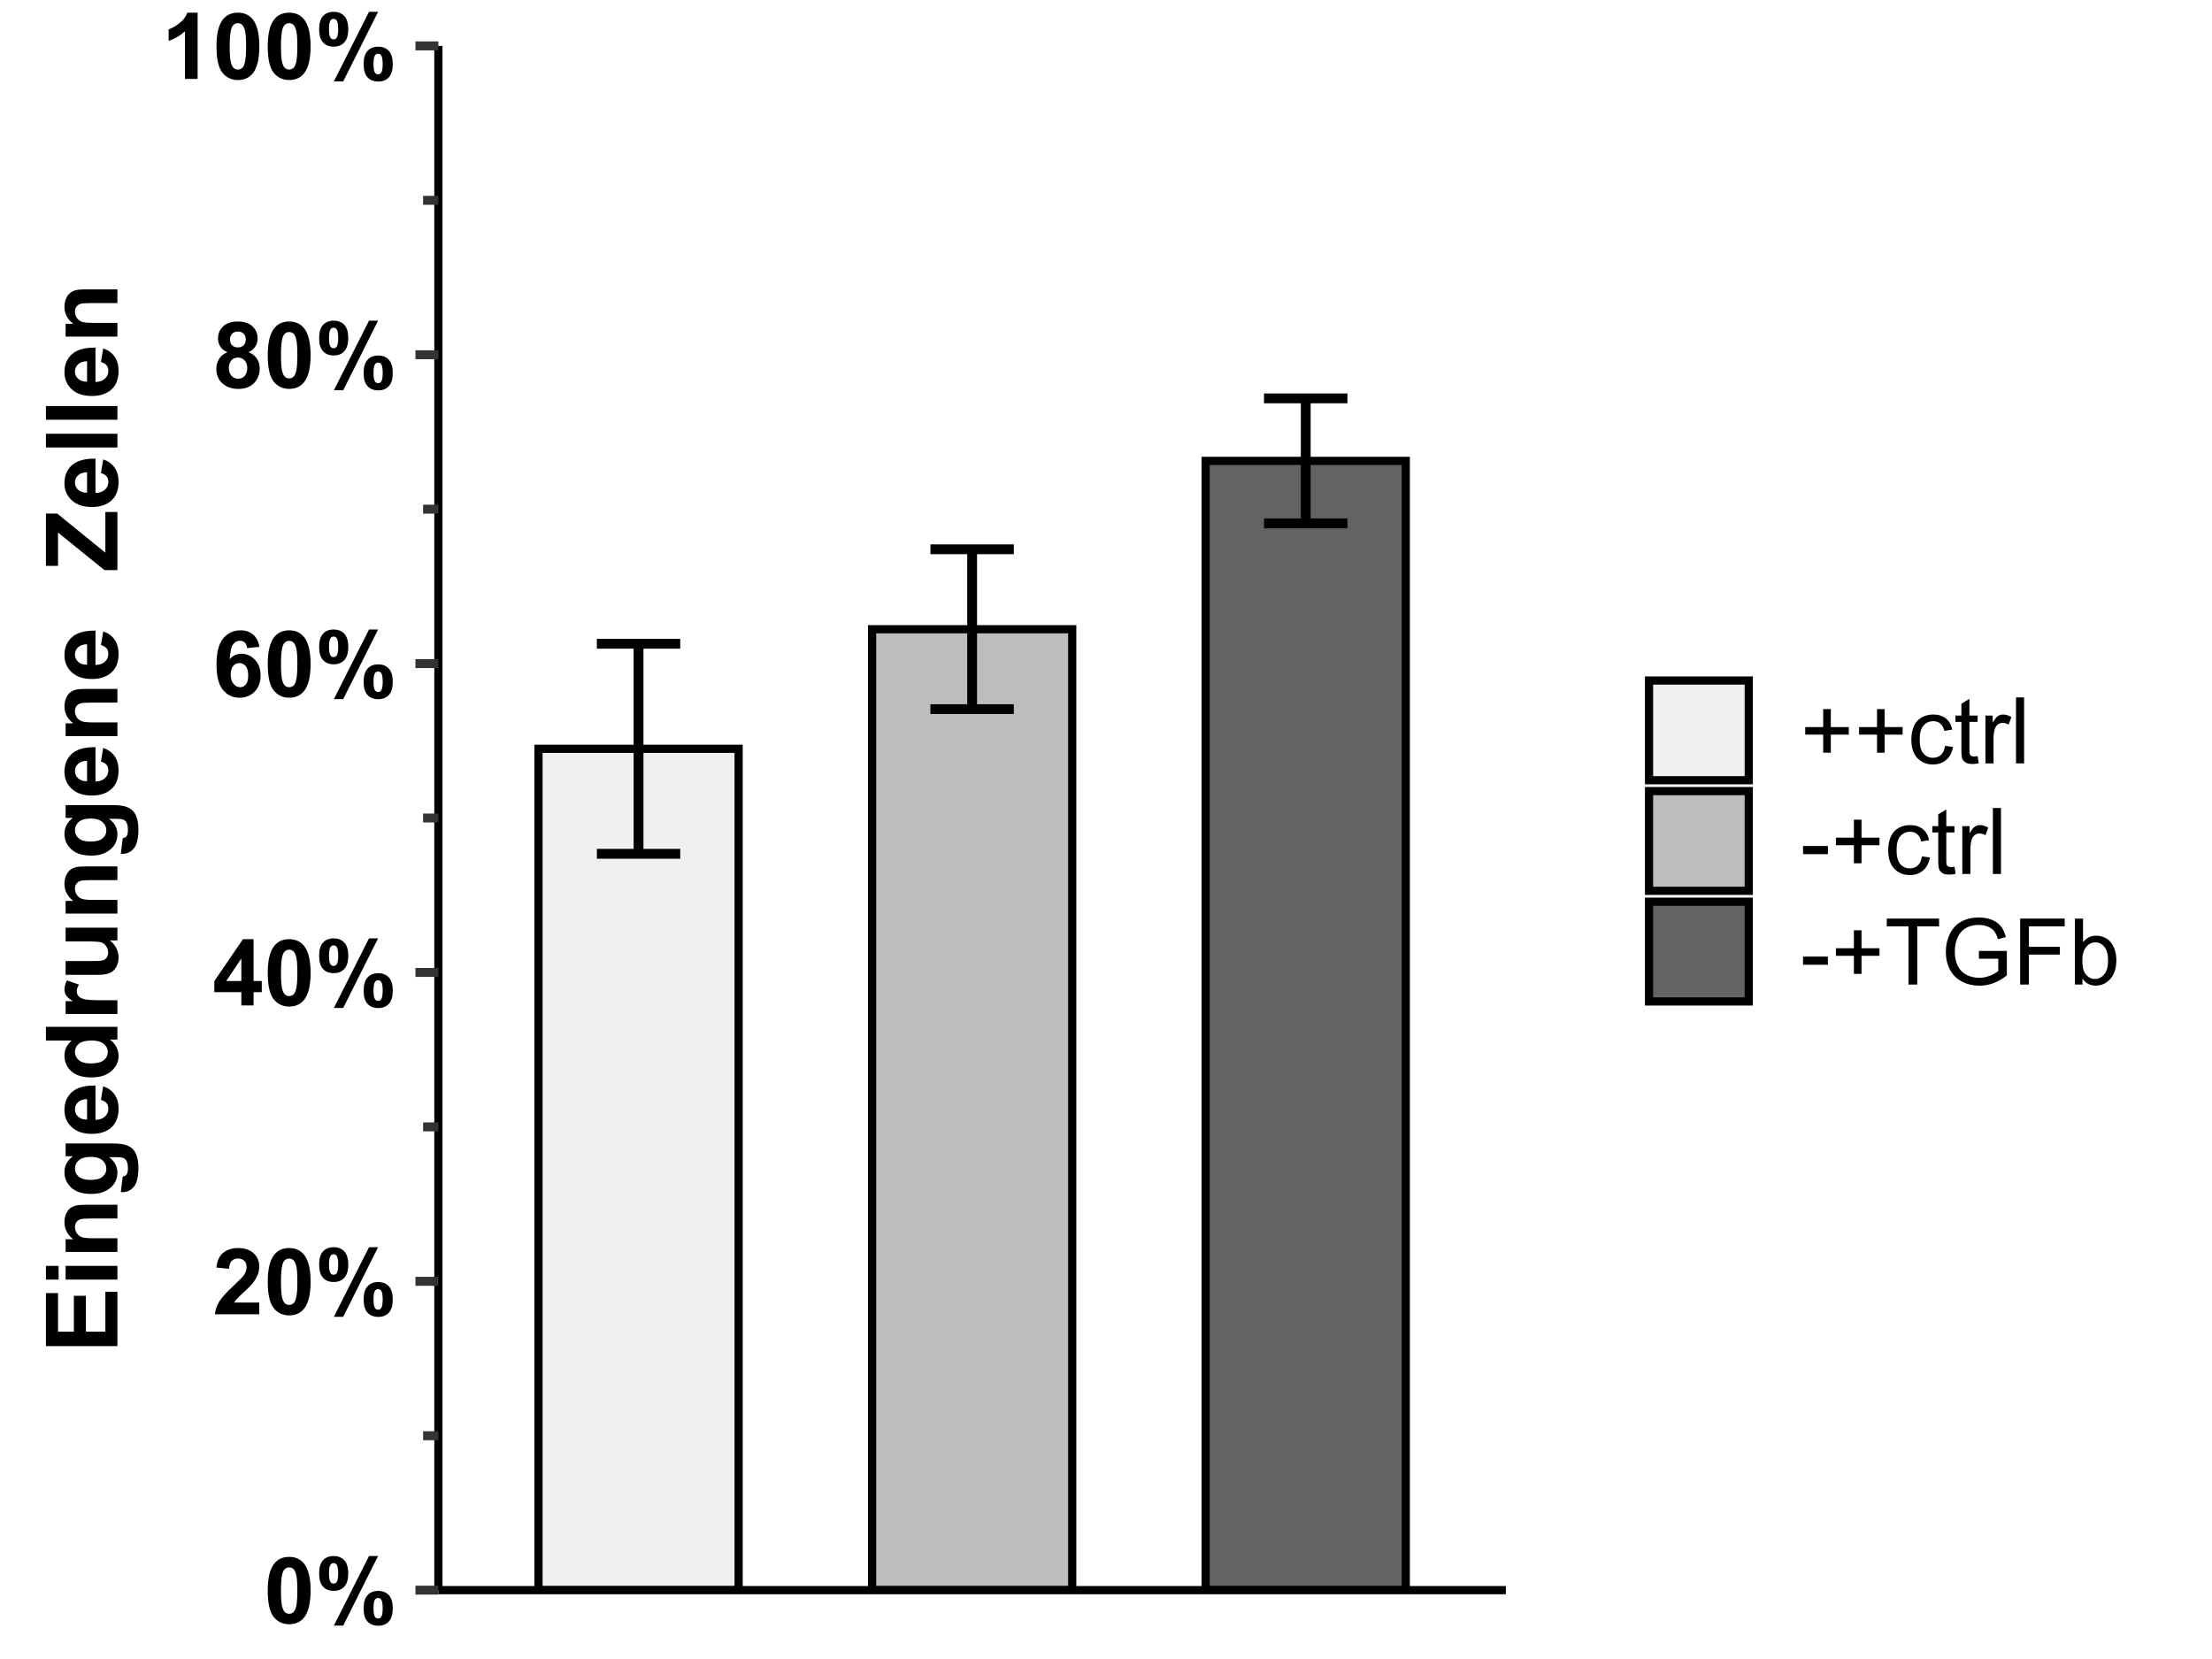 <?xml version="1.0" encoding="UTF-8"?>
<svg xmlns="http://www.w3.org/2000/svg" xmlns:xlink="http://www.w3.org/1999/xlink" width="288pt" height="216pt" viewBox="0 0 288 216" version="1.1">
<defs>
<g>
<symbol overflow="visible" id="glyph0-0">
<path style="stroke:none;" d="M 1.5 0 L 1.5 -7.5 L 7.5 -7.5 L 7.5 0 Z M 1.688 -0.188 L 7.312 -0.188 L 7.312 -7.312 L 1.688 -7.312 Z M 1.688 -0.188 "/>
</symbol>
<symbol overflow="visible" id="glyph0-1">
<path style="stroke:none;" d="M 3.293 -8.625 C 4.121 -8.625 4.77 -8.328 5.242 -7.734 C 5.801 -7.031 6.082 -5.863 6.082 -4.234 C 6.082 -2.605 5.801 -1.438 5.238 -0.734 C 4.77 -0.145 4.121 0.145 3.293 0.148 C 2.457 0.145 1.781 -0.172 1.27 -0.816 C 0.758 -1.457 0.504 -2.605 0.504 -4.254 C 0.504 -5.871 0.785 -7.035 1.348 -7.746 C 1.812 -8.332 2.461 -8.625 3.293 -8.625 Z M 3.293 -7.258 C 3.09 -7.254 2.91 -7.191 2.758 -7.066 C 2.598 -6.941 2.477 -6.715 2.398 -6.387 C 2.281 -5.961 2.227 -5.242 2.227 -4.234 C 2.227 -3.227 2.277 -2.535 2.379 -2.16 C 2.48 -1.781 2.605 -1.531 2.762 -1.406 C 2.91 -1.281 3.09 -1.219 3.293 -1.219 C 3.492 -1.219 3.668 -1.281 3.828 -1.41 C 3.98 -1.535 4.102 -1.762 4.188 -2.094 C 4.301 -2.512 4.359 -3.227 4.359 -4.234 C 4.359 -5.242 4.309 -5.934 4.207 -6.312 C 4.105 -6.688 3.977 -6.941 3.824 -7.066 C 3.668 -7.191 3.492 -7.254 3.293 -7.258 Z M 3.293 -7.258 "/>
</symbol>
<symbol overflow="visible" id="glyph0-2">
<path style="stroke:none;" d="M 0.523 -6.469 C 0.52 -7.238 0.688 -7.809 1.027 -8.18 C 1.363 -8.547 1.824 -8.73 2.402 -8.734 C 2.996 -8.73 3.461 -8.547 3.805 -8.18 C 4.141 -7.812 4.312 -7.242 4.312 -6.469 C 4.312 -5.695 4.141 -5.125 3.805 -4.758 C 3.461 -4.387 3.004 -4.199 2.43 -4.203 C 1.832 -4.199 1.363 -4.383 1.027 -4.754 C 0.688 -5.121 0.52 -5.695 0.523 -6.469 Z M 1.805 -6.48 C 1.805 -5.918 1.867 -5.543 2 -5.355 C 2.094 -5.215 2.23 -5.145 2.402 -5.145 C 2.574 -5.145 2.711 -5.215 2.812 -5.355 C 2.938 -5.543 3 -5.918 3 -6.48 C 3 -7.039 2.938 -7.41 2.812 -7.602 C 2.711 -7.742 2.574 -7.816 2.402 -7.816 C 2.23 -7.816 2.094 -7.746 2 -7.605 C 1.867 -7.414 1.805 -7.039 1.805 -6.48 Z M 3.656 0.328 L 2.438 0.328 L 7.016 -8.734 L 8.195 -8.734 Z M 6.316 -1.93 C 6.316 -2.695 6.484 -3.266 6.82 -3.637 C 7.156 -4.008 7.617 -4.195 8.211 -4.195 C 8.797 -4.195 9.262 -4.008 9.602 -3.637 C 9.938 -3.266 10.105 -2.695 10.109 -1.93 C 10.105 -1.148 9.938 -0.578 9.602 -0.211 C 9.262 0.156 8.805 0.34 8.227 0.344 C 7.625 0.34 7.156 0.156 6.82 -0.211 C 6.484 -0.578 6.316 -1.148 6.316 -1.93 Z M 7.602 -1.934 C 7.598 -1.371 7.664 -0.996 7.793 -0.812 C 7.887 -0.668 8.02 -0.598 8.195 -0.598 C 8.371 -0.598 8.508 -0.668 8.602 -0.809 C 8.73 -0.996 8.793 -1.371 8.797 -1.934 C 8.793 -2.492 8.73 -2.867 8.609 -3.059 C 8.508 -3.199 8.371 -3.27 8.195 -3.27 C 8.02 -3.27 7.887 -3.199 7.793 -3.059 C 7.664 -2.867 7.598 -2.492 7.602 -1.934 Z M 7.602 -1.934 "/>
</symbol>
<symbol overflow="visible" id="glyph0-3">
<path style="stroke:none;" d="M 6.07 -1.531 L 6.07 0 L 0.297 0 C 0.355 -0.578 0.543 -1.125 0.859 -1.645 C 1.168 -2.16 1.785 -2.848 2.711 -3.703 C 3.453 -4.395 3.91 -4.863 4.078 -5.109 C 4.305 -5.445 4.418 -5.781 4.418 -6.117 C 4.418 -6.484 4.316 -6.766 4.121 -6.961 C 3.922 -7.156 3.652 -7.254 3.305 -7.258 C 2.961 -7.254 2.688 -7.152 2.484 -6.949 C 2.281 -6.742 2.164 -6.398 2.133 -5.918 L 0.492 -6.082 C 0.59 -6.988 0.895 -7.637 1.414 -8.031 C 1.926 -8.426 2.57 -8.625 3.344 -8.625 C 4.191 -8.625 4.859 -8.395 5.344 -7.938 C 5.828 -7.48 6.07 -6.914 6.07 -6.234 C 6.07 -5.848 6 -5.477 5.863 -5.129 C 5.723 -4.777 5.504 -4.414 5.203 -4.031 C 5.004 -3.773 4.645 -3.406 4.125 -2.934 C 3.602 -2.453 3.27 -2.137 3.137 -1.984 C 2.996 -1.824 2.887 -1.672 2.801 -1.531 Z M 6.07 -1.531 "/>
</symbol>
<symbol overflow="visible" id="glyph0-4">
<path style="stroke:none;" d="M 3.738 0 L 3.738 -1.727 L 0.223 -1.727 L 0.223 -3.172 L 3.949 -8.625 L 5.332 -8.625 L 5.332 -3.176 L 6.398 -3.176 L 6.398 -1.727 L 5.332 -1.727 L 5.332 0 Z M 3.738 -3.176 L 3.738 -6.109 L 1.766 -3.176 Z M 3.738 -3.176 "/>
</symbol>
<symbol overflow="visible" id="glyph0-5">
<path style="stroke:none;" d="M 6.086 -6.484 L 4.492 -6.312 C 4.453 -6.637 4.352 -6.879 4.191 -7.039 C 4.023 -7.191 3.812 -7.27 3.551 -7.273 C 3.203 -7.27 2.906 -7.113 2.668 -6.805 C 2.426 -6.488 2.277 -5.84 2.215 -4.852 C 2.621 -5.336 3.129 -5.578 3.742 -5.578 C 4.426 -5.578 5.016 -5.316 5.508 -4.793 C 6 -4.27 6.246 -3.594 6.246 -2.766 C 6.246 -1.883 5.988 -1.176 5.473 -0.648 C 4.957 -0.117 4.293 0.145 3.484 0.148 C 2.617 0.145 1.906 -0.188 1.348 -0.863 C 0.785 -1.535 0.504 -2.641 0.508 -4.18 C 0.504 -5.75 0.797 -6.887 1.383 -7.582 C 1.965 -8.277 2.719 -8.625 3.648 -8.625 C 4.301 -8.625 4.84 -8.441 5.27 -8.078 C 5.695 -7.711 5.969 -7.18 6.086 -6.484 Z M 2.355 -2.895 C 2.355 -2.359 2.477 -1.945 2.723 -1.656 C 2.969 -1.363 3.25 -1.219 3.57 -1.219 C 3.867 -1.219 4.121 -1.336 4.328 -1.574 C 4.527 -1.812 4.629 -2.203 4.633 -2.75 C 4.629 -3.305 4.52 -3.715 4.305 -3.977 C 4.082 -4.234 3.809 -4.363 3.484 -4.367 C 3.168 -4.363 2.902 -4.238 2.684 -3.992 C 2.465 -3.742 2.355 -3.379 2.355 -2.895 Z M 2.355 -2.895 "/>
</symbol>
<symbol overflow="visible" id="glyph0-6">
<path style="stroke:none;" d="M 1.922 -4.633 C 1.492 -4.812 1.18 -5.059 0.992 -5.375 C 0.797 -5.688 0.703 -6.035 0.703 -6.41 C 0.703 -7.051 0.926 -7.578 1.375 -7.996 C 1.82 -8.414 2.457 -8.625 3.281 -8.625 C 4.098 -8.625 4.73 -8.414 5.184 -7.996 C 5.633 -7.578 5.859 -7.051 5.859 -6.41 C 5.859 -6.012 5.754 -5.656 5.547 -5.348 C 5.34 -5.035 5.051 -4.797 4.676 -4.633 C 5.152 -4.441 5.512 -4.164 5.762 -3.797 C 6.004 -3.43 6.129 -3.004 6.133 -2.523 C 6.129 -1.73 5.875 -1.086 5.375 -0.59 C 4.867 -0.094 4.195 0.152 3.359 0.152 C 2.574 0.152 1.926 -0.051 1.406 -0.461 C 0.789 -0.941 0.48 -1.605 0.484 -2.453 C 0.48 -2.918 0.598 -3.344 0.832 -3.734 C 1.062 -4.121 1.426 -4.422 1.922 -4.633 Z M 2.262 -6.293 C 2.262 -5.965 2.352 -5.707 2.539 -5.523 C 2.723 -5.34 2.973 -5.25 3.281 -5.25 C 3.594 -5.25 3.844 -5.34 4.031 -5.527 C 4.219 -5.707 4.312 -5.965 4.312 -6.297 C 4.312 -6.605 4.219 -6.852 4.035 -7.039 C 3.848 -7.223 3.602 -7.316 3.297 -7.32 C 2.98 -7.316 2.73 -7.223 2.543 -7.039 C 2.355 -6.848 2.262 -6.602 2.262 -6.293 Z M 2.109 -2.613 C 2.109 -2.16 2.223 -1.805 2.457 -1.551 C 2.684 -1.297 2.977 -1.172 3.328 -1.172 C 3.664 -1.172 3.945 -1.293 4.172 -1.539 C 4.395 -1.781 4.504 -2.133 4.508 -2.594 C 4.504 -2.996 4.391 -3.32 4.168 -3.562 C 3.938 -3.805 3.652 -3.926 3.305 -3.93 C 2.902 -3.926 2.602 -3.789 2.406 -3.516 C 2.207 -3.238 2.109 -2.938 2.109 -2.613 Z M 2.109 -2.613 "/>
</symbol>
<symbol overflow="visible" id="glyph0-7">
<path style="stroke:none;" d="M 4.723 0 L 3.078 0 L 3.078 -6.203 C 2.469 -5.637 1.762 -5.223 0.949 -4.957 L 0.949 -6.453 C 1.379 -6.59 1.844 -6.855 2.348 -7.25 C 2.852 -7.641 3.199 -8.102 3.387 -8.625 L 4.723 -8.625 Z M 4.723 0 "/>
</symbol>
<symbol overflow="visible" id="glyph1-0">
<path style="stroke:none;" d="M 0 -1.625 L -8.125 -1.625 L -8.125 -8.125 L 0 -8.125 Z M -0.203 -1.828 L -0.203 -7.922 L -7.922 -7.922 L -7.922 -1.828 Z M -0.203 -1.828 "/>
</symbol>
<symbol overflow="visible" id="glyph1-1">
<path style="stroke:none;" d="M 0 -0.945 L -9.305 -0.945 L -9.305 -7.848 L -7.73 -7.848 L -7.73 -2.824 L -5.668 -2.824 L -5.668 -7.496 L -4.102 -7.496 L -4.102 -2.824 L -1.566 -2.824 L -1.566 -8.023 L 0 -8.023 Z M 0 -0.945 "/>
</symbol>
<symbol overflow="visible" id="glyph1-2">
<path style="stroke:none;" d="M -7.656 -0.934 L -9.305 -0.934 L -9.305 -2.719 L -7.656 -2.719 Z M 0 -0.934 L -6.742 -0.934 L -6.742 -2.719 L 0 -2.719 Z M 0 -0.934 "/>
</symbol>
<symbol overflow="visible" id="glyph1-3">
<path style="stroke:none;" d="M 0 -7.066 L 0 -5.281 L -3.441 -5.281 C -4.164 -5.277 -4.637 -5.242 -4.852 -5.168 C -5.062 -5.09 -5.227 -4.965 -5.348 -4.797 C -5.465 -4.621 -5.523 -4.414 -5.527 -4.176 C -5.523 -3.867 -5.441 -3.59 -5.273 -3.344 C -5.102 -3.098 -4.875 -2.93 -4.602 -2.84 C -4.32 -2.746 -3.805 -2.699 -3.055 -2.703 L 0 -2.703 L 0 -0.922 L -6.742 -0.922 L -6.742 -2.578 L -5.75 -2.578 C -6.508 -3.164 -6.891 -3.902 -6.895 -4.797 C -6.891 -5.191 -6.82 -5.551 -6.68 -5.879 C -6.539 -6.199 -6.355 -6.445 -6.137 -6.617 C -5.914 -6.781 -5.664 -6.898 -5.387 -6.965 C -5.105 -7.031 -4.707 -7.066 -4.188 -7.066 Z M 0 -7.066 "/>
</symbol>
<symbol overflow="visible" id="glyph1-4">
<path style="stroke:none;" d="M 0.445 -0.77 L 0.691 -2.805 C 0.926 -2.836 1.086 -2.914 1.18 -3.039 C 1.305 -3.207 1.371 -3.473 1.371 -3.84 C 1.371 -4.301 1.301 -4.652 1.16 -4.887 C 1.066 -5.043 0.914 -5.16 0.711 -5.242 C 0.559 -5.293 0.289 -5.32 -0.109 -5.324 L -1.09 -5.324 C -0.363 -4.789 0 -4.117 0 -3.309 C 0 -2.398 -0.383 -1.68 -1.148 -1.156 C -1.75 -0.738 -2.504 -0.531 -3.41 -0.535 C -4.535 -0.531 -5.395 -0.805 -5.996 -1.348 C -6.59 -1.891 -6.891 -2.566 -6.895 -3.379 C -6.891 -4.211 -6.523 -4.898 -5.797 -5.441 L -6.742 -5.441 L -6.742 -7.109 L -0.691 -7.109 C 0.102 -7.105 0.695 -7.039 1.09 -6.91 C 1.484 -6.777 1.793 -6.594 2.02 -6.359 C 2.242 -6.117 2.418 -5.801 2.543 -5.41 C 2.668 -5.012 2.73 -4.512 2.734 -3.91 C 2.73 -2.762 2.535 -1.953 2.148 -1.477 C 1.754 -1 1.258 -0.762 0.66 -0.762 C 0.598 -0.762 0.527 -0.762 0.445 -0.77 Z M -3.512 -2.359 C -2.793 -2.355 -2.27 -2.492 -1.938 -2.773 C -1.605 -3.047 -1.441 -3.391 -1.441 -3.801 C -1.441 -4.234 -1.609 -4.602 -1.949 -4.906 C -2.289 -5.203 -2.793 -5.355 -3.465 -5.359 C -4.16 -5.355 -4.68 -5.211 -5.02 -4.926 C -5.355 -4.633 -5.523 -4.27 -5.527 -3.836 C -5.523 -3.402 -5.359 -3.051 -5.027 -2.777 C -4.695 -2.5 -4.188 -2.359 -3.512 -2.359 Z M -3.512 -2.359 "/>
</symbol>
<symbol overflow="visible" id="glyph1-5">
<path style="stroke:none;" d="M -2.145 -4.836 L -1.848 -6.613 C -1.191 -6.383 -0.695 -6.023 -0.359 -5.531 C -0.016 -5.039 0.152 -4.422 0.152 -3.68 C 0.152 -2.508 -0.23 -1.641 -0.996 -1.078 C -1.609 -0.633 -2.383 -0.41 -3.32 -0.414 C -4.434 -0.41 -5.309 -0.703 -5.945 -1.289 C -6.574 -1.871 -6.891 -2.609 -6.895 -3.504 C -6.891 -4.504 -6.559 -5.293 -5.898 -5.875 C -5.234 -6.453 -4.219 -6.73 -2.855 -6.711 L -2.855 -2.242 C -2.324 -2.25 -1.914 -2.395 -1.621 -2.672 C -1.324 -2.945 -1.176 -3.285 -1.18 -3.699 C -1.176 -3.977 -1.254 -4.215 -1.406 -4.406 C -1.559 -4.594 -1.805 -4.734 -2.145 -4.836 Z M -3.949 -4.938 C -4.465 -4.922 -4.855 -4.789 -5.125 -4.535 C -5.391 -4.281 -5.523 -3.973 -5.527 -3.613 C -5.523 -3.219 -5.383 -2.898 -5.102 -2.648 C -4.816 -2.391 -4.434 -2.266 -3.949 -2.273 Z M -3.949 -4.938 "/>
</symbol>
<symbol overflow="visible" id="glyph1-6">
<path style="stroke:none;" d="M 0 -7.117 L 0 -5.461 L -0.988 -5.461 C -0.602 -5.184 -0.316 -4.855 -0.129 -4.484 C 0.059 -4.105 0.152 -3.73 0.152 -3.352 C 0.152 -2.578 -0.156 -1.914 -0.781 -1.363 C -1.402 -0.809 -2.273 -0.531 -3.395 -0.535 C -4.535 -0.531 -5.406 -0.801 -6 -1.34 C -6.594 -1.875 -6.891 -2.555 -6.895 -3.379 C -6.891 -4.129 -6.578 -4.781 -5.953 -5.332 L -9.305 -5.332 L -9.305 -7.117 Z M -3.516 -2.355 C -2.797 -2.355 -2.273 -2.453 -1.953 -2.652 C -1.484 -2.938 -1.254 -3.34 -1.258 -3.859 C -1.254 -4.27 -1.43 -4.617 -1.781 -4.906 C -2.129 -5.191 -2.648 -5.336 -3.344 -5.34 C -4.117 -5.336 -4.676 -5.195 -5.016 -4.918 C -5.355 -4.637 -5.523 -4.281 -5.527 -3.848 C -5.523 -3.422 -5.355 -3.066 -5.023 -2.781 C -4.684 -2.496 -4.184 -2.355 -3.516 -2.355 Z M -3.516 -2.355 "/>
</symbol>
<symbol overflow="visible" id="glyph1-7">
<path style="stroke:none;" d="M 0 -2.641 L 0 -0.855 L -6.742 -0.855 L -6.742 -2.516 L -5.781 -2.516 C -6.23 -2.793 -6.527 -3.047 -6.676 -3.277 C -6.816 -3.5 -6.891 -3.758 -6.895 -4.051 C -6.891 -4.453 -6.777 -4.844 -6.559 -5.223 L -5 -4.672 C -5.191 -4.367 -5.289 -4.09 -5.293 -3.836 C -5.289 -3.582 -5.223 -3.371 -5.086 -3.199 C -4.949 -3.023 -4.699 -2.887 -4.34 -2.789 C -3.977 -2.688 -3.223 -2.637 -2.082 -2.641 Z M 0 -2.641 "/>
</symbol>
<symbol overflow="visible" id="glyph1-8">
<path style="stroke:none;" d="M 0 -5.371 L -1.008 -5.371 C -0.648 -5.121 -0.363 -4.797 -0.156 -4.398 C 0.051 -3.996 0.152 -3.574 0.152 -3.137 C 0.152 -2.68 0.055 -2.273 -0.145 -1.918 C -0.344 -1.555 -0.625 -1.297 -0.984 -1.137 C -1.344 -0.973 -1.84 -0.891 -2.477 -0.895 L -6.742 -0.895 L -6.742 -2.68 L -3.645 -2.68 C -2.695 -2.676 -2.113 -2.711 -1.902 -2.777 C -1.688 -2.84 -1.52 -2.957 -1.395 -3.133 C -1.27 -3.305 -1.207 -3.527 -1.207 -3.797 C -1.207 -4.102 -1.289 -4.371 -1.457 -4.613 C -1.621 -4.852 -1.828 -5.02 -2.078 -5.109 C -2.324 -5.195 -2.93 -5.238 -3.898 -5.242 L -6.742 -5.242 L -6.742 -7.027 L 0 -7.027 Z M 0 -5.371 "/>
</symbol>
<symbol overflow="visible" id="glyph1-9">
<path style="stroke:none;" d=""/>
</symbol>
<symbol overflow="visible" id="glyph1-10">
<path style="stroke:none;" d="M 0 -0.141 L -1.695 -0.141 L -7.73 -5.027 L -7.73 -0.691 L -9.305 -0.691 L -9.305 -7.504 L -7.844 -7.504 L -1.566 -2.406 L -1.566 -7.699 L 0 -7.699 Z M 0 -0.141 "/>
</symbol>
<symbol overflow="visible" id="glyph1-11">
<path style="stroke:none;" d="M 0 -0.934 L -9.305 -0.934 L -9.305 -2.719 L 0 -2.719 Z M 0 -0.934 "/>
</symbol>
<symbol overflow="visible" id="glyph2-0">
<path style="stroke:none;" d="M 1.5 0 L 1.5 -7.5 L 7.5 -7.5 L 7.5 0 Z M 1.688 -0.188 L 7.312 -0.188 L 7.312 -7.312 L 1.688 -7.312 Z M 1.688 -0.188 "/>
</symbol>
<symbol overflow="visible" id="glyph2-1">
<path style="stroke:none;" d="M 3.008 -1.391 L 3.008 -3.742 L 0.668 -3.742 L 0.668 -4.727 L 3.008 -4.727 L 3.008 -7.066 L 4 -7.066 L 4 -4.727 L 6.34 -4.727 L 6.34 -3.742 L 4 -3.742 L 4 -1.391 Z M 3.008 -1.391 "/>
</symbol>
<symbol overflow="visible" id="glyph2-2">
<path style="stroke:none;" d="M 4.852 -2.281 L 5.891 -2.145 C 5.773 -1.426 5.484 -0.863 5.02 -0.465 C 4.551 -0.059 3.977 0.141 3.297 0.141 C 2.445 0.141 1.762 -0.137 1.246 -0.695 C 0.727 -1.25 0.469 -2.047 0.469 -3.086 C 0.469 -3.754 0.578 -4.344 0.801 -4.852 C 1.023 -5.355 1.363 -5.73 1.816 -5.984 C 2.27 -6.234 2.766 -6.363 3.305 -6.363 C 3.98 -6.363 4.531 -6.191 4.965 -5.848 C 5.391 -5.504 5.668 -5.02 5.789 -4.395 L 4.766 -4.234 C 4.664 -4.652 4.492 -4.969 4.246 -5.18 C 3.996 -5.391 3.695 -5.496 3.344 -5.496 C 2.809 -5.496 2.379 -5.305 2.051 -4.922 C 1.719 -4.539 1.551 -3.938 1.555 -3.117 C 1.551 -2.281 1.711 -1.672 2.035 -1.293 C 2.352 -0.914 2.77 -0.727 3.289 -0.727 C 3.695 -0.727 4.043 -0.852 4.324 -1.105 C 4.602 -1.359 4.777 -1.75 4.852 -2.281 Z M 4.852 -2.281 "/>
</symbol>
<symbol overflow="visible" id="glyph2-3">
<path style="stroke:none;" d="M 3.094 -0.945 L 3.246 -0.012 C 2.949 0.051 2.684 0.082 2.449 0.082 C 2.066 0.082 1.77 0.023 1.559 -0.098 C 1.348 -0.219 1.199 -0.379 1.113 -0.578 C 1.027 -0.773 0.984 -1.188 0.984 -1.82 L 0.984 -5.402 L 0.211 -5.402 L 0.211 -6.223 L 0.984 -6.223 L 0.984 -7.766 L 2.031 -8.398 L 2.031 -6.223 L 3.094 -6.223 L 3.094 -5.402 L 2.031 -5.402 L 2.031 -1.766 C 2.027 -1.461 2.047 -1.27 2.086 -1.184 C 2.125 -1.098 2.184 -1.027 2.27 -0.977 C 2.352 -0.926 2.473 -0.902 2.633 -0.902 C 2.742 -0.902 2.898 -0.914 3.094 -0.945 Z M 3.094 -0.945 "/>
</symbol>
<symbol overflow="visible" id="glyph2-4">
<path style="stroke:none;" d="M 0.781 0 L 0.781 -6.223 L 1.727 -6.223 L 1.727 -5.281 C 1.969 -5.719 2.191 -6.012 2.398 -6.152 C 2.602 -6.293 2.828 -6.363 3.078 -6.363 C 3.43 -6.363 3.793 -6.25 4.16 -6.023 L 3.797 -5.047 C 3.539 -5.195 3.281 -5.273 3.023 -5.273 C 2.793 -5.273 2.586 -5.203 2.402 -5.066 C 2.215 -4.926 2.082 -4.734 2.008 -4.488 C 1.891 -4.113 1.832 -3.703 1.836 -3.258 L 1.836 0 Z M 0.781 0 "/>
</symbol>
<symbol overflow="visible" id="glyph2-5">
<path style="stroke:none;" d="M 0.766 0 L 0.766 -8.59 L 1.82 -8.59 L 1.82 0 Z M 0.766 0 "/>
</symbol>
<symbol overflow="visible" id="glyph2-6">
<path style="stroke:none;" d="M 0.383 -2.578 L 0.383 -3.641 L 3.621 -3.641 L 3.621 -2.578 Z M 0.383 -2.578 "/>
</symbol>
<symbol overflow="visible" id="glyph2-7">
<path style="stroke:none;" d="M 3.109 0 L 3.109 -7.578 L 0.281 -7.578 L 0.281 -8.59 L 7.09 -8.59 L 7.09 -7.578 L 4.25 -7.578 L 4.25 0 Z M 3.109 0 "/>
</symbol>
<symbol overflow="visible" id="glyph2-8">
<path style="stroke:none;" d="M 4.945 -3.367 L 4.945 -4.375 L 8.586 -4.383 L 8.586 -1.195 C 8.023 -0.75 7.449 -0.414 6.855 -0.188 C 6.262 0.035 5.652 0.145 5.027 0.148 C 4.184 0.145 3.414 -0.031 2.727 -0.395 C 2.035 -0.754 1.516 -1.277 1.168 -1.961 C 0.812 -2.645 0.637 -3.41 0.641 -4.254 C 0.637 -5.09 0.812 -5.867 1.164 -6.594 C 1.512 -7.312 2.016 -7.852 2.672 -8.207 C 3.328 -8.555 4.082 -8.73 4.938 -8.734 C 5.559 -8.73 6.121 -8.629 6.621 -8.434 C 7.121 -8.23 7.516 -7.953 7.805 -7.594 C 8.09 -7.234 8.305 -6.766 8.453 -6.188 L 7.43 -5.906 C 7.297 -6.344 7.137 -6.688 6.949 -6.938 C 6.758 -7.188 6.484 -7.387 6.129 -7.539 C 5.77 -7.688 5.375 -7.762 4.945 -7.766 C 4.422 -7.762 3.973 -7.684 3.598 -7.527 C 3.219 -7.367 2.91 -7.16 2.68 -6.902 C 2.445 -6.645 2.266 -6.359 2.141 -6.055 C 1.918 -5.52 1.809 -4.945 1.812 -4.324 C 1.809 -3.559 1.941 -2.918 2.207 -2.402 C 2.469 -1.887 2.852 -1.504 3.355 -1.254 C 3.859 -1.004 4.395 -0.879 4.961 -0.879 C 5.453 -0.879 5.934 -0.973 6.406 -1.16 C 6.871 -1.348 7.227 -1.551 7.469 -1.77 L 7.469 -3.367 Z M 4.945 -3.367 "/>
</symbol>
<symbol overflow="visible" id="glyph2-9">
<path style="stroke:none;" d="M 0.984 0 L 0.984 -8.59 L 6.781 -8.59 L 6.781 -7.578 L 2.121 -7.578 L 2.121 -4.914 L 6.152 -4.914 L 6.152 -3.902 L 2.121 -3.902 L 2.121 0 Z M 0.984 0 "/>
</symbol>
<symbol overflow="visible" id="glyph2-10">
<path style="stroke:none;" d="M 1.766 0 L 0.785 0 L 0.785 -8.59 L 1.84 -8.59 L 1.84 -5.523 C 2.285 -6.082 2.852 -6.363 3.547 -6.363 C 3.922 -6.363 4.285 -6.285 4.629 -6.129 C 4.973 -5.973 5.254 -5.754 5.473 -5.48 C 5.691 -5.199 5.863 -4.863 5.992 -4.469 C 6.113 -4.074 6.176 -3.652 6.18 -3.203 C 6.176 -2.137 5.914 -1.312 5.391 -0.73 C 4.863 -0.148 4.23 0.141 3.492 0.141 C 2.758 0.141 2.18 -0.164 1.766 -0.781 Z M 1.75 -3.156 C 1.746 -2.41 1.848 -1.871 2.055 -1.539 C 2.387 -0.996 2.836 -0.727 3.406 -0.727 C 3.859 -0.727 4.258 -0.926 4.598 -1.328 C 4.93 -1.727 5.098 -2.324 5.102 -3.117 C 5.098 -3.93 4.938 -4.527 4.617 -4.914 C 4.297 -5.301 3.906 -5.496 3.453 -5.496 C 2.984 -5.496 2.586 -5.293 2.254 -4.895 C 1.914 -4.492 1.746 -3.914 1.75 -3.156 Z M 1.75 -3.156 "/>
</symbol>
</g>
<clipPath id="clip1">
  <path d="M 57.078 5.977 L 196.062 5.977 L 196.062 207.031 L 57.078 207.031 Z M 57.078 5.977 "/>
</clipPath>
<clipPath id="clip2">
  <path d="M 70 97 L 97 97 L 97 207.031 L 70 207.031 Z M 70 97 "/>
</clipPath>
<clipPath id="clip3">
  <path d="M 69 96 L 97 96 L 97 207.031 L 69 207.031 Z M 69 96 "/>
</clipPath>
<clipPath id="clip4">
  <path d="M 113 81 L 140 81 L 140 207.031 L 113 207.031 Z M 113 81 "/>
</clipPath>
<clipPath id="clip5">
  <path d="M 112 81 L 141 81 L 141 207.031 L 112 207.031 Z M 112 81 "/>
</clipPath>
<clipPath id="clip6">
  <path d="M 156 60 L 184 60 L 184 207.031 L 156 207.031 Z M 156 60 "/>
</clipPath>
<clipPath id="clip7">
  <path d="M 156 59 L 184 59 L 184 207.031 L 156 207.031 Z M 156 59 "/>
</clipPath>
</defs>
<g id="surface131">
<rect x="0" y="0" width="288" height="216" style="fill:rgb(100%,100%,100%);fill-opacity:1;stroke:none;"/>
<rect x="0" y="0" width="288" height="216" style="fill:rgb(100%,100%,100%);fill-opacity:1;stroke:none;"/>
<path style="fill:none;stroke-width:1.164;stroke-linecap:round;stroke-linejoin:round;stroke:rgb(100%,100%,100%);stroke-opacity:1;stroke-miterlimit:10;" d="M 0 216 L 288 216 L 288 0 L 0 0 Z M 0 216 "/>
<g clip-path="url(#clip1)" clip-rule="nonzero">
<path style=" stroke:none;fill-rule:nonzero;fill:rgb(100%,100%,100%);fill-opacity:1;" d="M 57.078 207.035 L 196.062 207.035 L 196.062 5.98 L 57.078 5.98 Z M 57.078 207.035 "/>
</g>
<g clip-path="url(#clip2)" clip-rule="nonzero">
<path style=" stroke:none;fill-rule:nonzero;fill:rgb(94.118%,94.118%,94.118%);fill-opacity:1;" d="M 70.109 207.035 L 96.168 207.035 L 96.168 97.492 L 70.109 97.492 Z M 70.109 207.035 "/>
</g>
<g clip-path="url(#clip3)" clip-rule="nonzero">
<path style="fill:none;stroke-width:1.067;stroke-linecap:square;stroke-linejoin:miter;stroke:rgb(0%,0%,0%);stroke-opacity:1;stroke-miterlimit:10;" d="M 70.109 207.035 L 96.168 207.035 L 96.168 97.492 L 70.109 97.492 Z M 70.109 207.035 "/>
</g>
<g clip-path="url(#clip4)" clip-rule="nonzero">
<path style=" stroke:none;fill-rule:nonzero;fill:rgb(74.118%,74.118%,74.118%);fill-opacity:1;" d="M 113.543 207.035 L 139.602 207.035 L 139.602 81.926 L 113.543 81.926 Z M 113.543 207.035 "/>
</g>
<g clip-path="url(#clip5)" clip-rule="nonzero">
<path style="fill:none;stroke-width:1.067;stroke-linecap:square;stroke-linejoin:miter;stroke:rgb(0%,0%,0%);stroke-opacity:1;stroke-miterlimit:10;" d="M 113.543 207.035 L 139.602 207.035 L 139.602 81.926 L 113.543 81.926 Z M 113.543 207.035 "/>
</g>
<g clip-path="url(#clip6)" clip-rule="nonzero">
<path style=" stroke:none;fill-rule:nonzero;fill:rgb(38.824%,38.824%,38.824%);fill-opacity:1;" d="M 156.973 207.035 L 183.031 207.035 L 183.031 60.008 L 156.973 60.008 Z M 156.973 207.035 "/>
</g>
<g clip-path="url(#clip7)" clip-rule="nonzero">
<path style="fill:none;stroke-width:1.067;stroke-linecap:square;stroke-linejoin:miter;stroke:rgb(0%,0%,0%);stroke-opacity:1;stroke-miterlimit:10;" d="M 156.973 207.035 L 183.031 207.035 L 183.031 60.008 L 156.973 60.008 Z M 156.973 207.035 "/>
</g>
<path style="fill:none;stroke-width:1.28;stroke-linecap:butt;stroke-linejoin:round;stroke:rgb(0%,0%,0%);stroke-opacity:1;stroke-miterlimit:10;" d="M 77.711 83.816 L 88.566 83.816 "/>
<path style="fill:none;stroke-width:1.28;stroke-linecap:butt;stroke-linejoin:round;stroke:rgb(0%,0%,0%);stroke-opacity:1;stroke-miterlimit:10;" d="M 83.137 83.816 L 83.137 111.164 "/>
<path style="fill:none;stroke-width:1.28;stroke-linecap:butt;stroke-linejoin:round;stroke:rgb(0%,0%,0%);stroke-opacity:1;stroke-miterlimit:10;" d="M 77.711 111.164 L 88.566 111.164 "/>
<path style="fill:none;stroke-width:1.28;stroke-linecap:butt;stroke-linejoin:round;stroke:rgb(0%,0%,0%);stroke-opacity:1;stroke-miterlimit:10;" d="M 121.141 71.516 L 132 71.516 "/>
<path style="fill:none;stroke-width:1.28;stroke-linecap:butt;stroke-linejoin:round;stroke:rgb(0%,0%,0%);stroke-opacity:1;stroke-miterlimit:10;" d="M 126.57 71.516 L 126.57 92.328 "/>
<path style="fill:none;stroke-width:1.28;stroke-linecap:butt;stroke-linejoin:round;stroke:rgb(0%,0%,0%);stroke-opacity:1;stroke-miterlimit:10;" d="M 121.141 92.328 L 132 92.328 "/>
<path style="fill:none;stroke-width:1.28;stroke-linecap:butt;stroke-linejoin:round;stroke:rgb(0%,0%,0%);stroke-opacity:1;stroke-miterlimit:10;" d="M 164.574 51.867 L 175.434 51.867 "/>
<path style="fill:none;stroke-width:1.28;stroke-linecap:butt;stroke-linejoin:round;stroke:rgb(0%,0%,0%);stroke-opacity:1;stroke-miterlimit:10;" d="M 170.004 51.867 L 170.004 68.141 "/>
<path style="fill:none;stroke-width:1.28;stroke-linecap:butt;stroke-linejoin:round;stroke:rgb(0%,0%,0%);stroke-opacity:1;stroke-miterlimit:10;" d="M 164.574 68.141 L 175.434 68.141 "/>
<path style="fill:none;stroke-width:1.067;stroke-linecap:butt;stroke-linejoin:round;stroke:rgb(0%,0%,0%);stroke-opacity:1;stroke-miterlimit:10;" d="M 57.078 207.035 L 57.078 5.977 "/>
<g style="fill:rgb(0%,0%,0%);fill-opacity:1;">
  <use xlink:href="#glyph0-1" x="34.355" y="211.328"/>
  <use xlink:href="#glyph0-2" x="41.029" y="211.328"/>
</g>
<g style="fill:rgb(0%,0%,0%);fill-opacity:1;">
  <use xlink:href="#glyph0-3" x="27.684" y="171.117"/>
  <use xlink:href="#glyph0-1" x="34.357" y="171.117"/>
  <use xlink:href="#glyph0-2" x="41.031" y="171.117"/>
</g>
<g style="fill:rgb(0%,0%,0%);fill-opacity:1;">
  <use xlink:href="#glyph0-4" x="27.684" y="130.906"/>
  <use xlink:href="#glyph0-1" x="34.357" y="130.906"/>
  <use xlink:href="#glyph0-2" x="41.031" y="130.906"/>
</g>
<g style="fill:rgb(0%,0%,0%);fill-opacity:1;">
  <use xlink:href="#glyph0-5" x="27.684" y="90.695"/>
  <use xlink:href="#glyph0-1" x="34.357" y="90.695"/>
  <use xlink:href="#glyph0-2" x="41.031" y="90.695"/>
</g>
<g style="fill:rgb(0%,0%,0%);fill-opacity:1;">
  <use xlink:href="#glyph0-6" x="27.684" y="50.484"/>
  <use xlink:href="#glyph0-1" x="34.357" y="50.484"/>
  <use xlink:href="#glyph0-2" x="41.031" y="50.484"/>
</g>
<g style="fill:rgb(0%,0%,0%);fill-opacity:1;">
  <use xlink:href="#glyph0-7" x="21.008" y="10.273"/>
  <use xlink:href="#glyph0-1" x="27.682" y="10.273"/>
  <use xlink:href="#glyph0-1" x="34.355" y="10.273"/>
  <use xlink:href="#glyph0-2" x="41.029" y="10.273"/>
</g>
<path style="fill:none;stroke-width:1.164;stroke-linecap:butt;stroke-linejoin:round;stroke:rgb(20%,20%,20%);stroke-opacity:1;stroke-miterlimit:10;" d="M 57.078 207.035 L 54.09 207.035 "/>
<path style="fill:none;stroke-width:1.164;stroke-linecap:butt;stroke-linejoin:round;stroke:rgb(20%,20%,20%);stroke-opacity:1;stroke-miterlimit:10;" d="M 57.078 166.824 L 54.09 166.824 "/>
<path style="fill:none;stroke-width:1.164;stroke-linecap:butt;stroke-linejoin:round;stroke:rgb(20%,20%,20%);stroke-opacity:1;stroke-miterlimit:10;" d="M 57.078 126.609 L 54.09 126.609 "/>
<path style="fill:none;stroke-width:1.164;stroke-linecap:butt;stroke-linejoin:round;stroke:rgb(20%,20%,20%);stroke-opacity:1;stroke-miterlimit:10;" d="M 57.078 86.398 L 54.09 86.398 "/>
<path style="fill:none;stroke-width:1.164;stroke-linecap:butt;stroke-linejoin:round;stroke:rgb(20%,20%,20%);stroke-opacity:1;stroke-miterlimit:10;" d="M 57.078 46.188 L 54.09 46.188 "/>
<path style="fill:none;stroke-width:1.164;stroke-linecap:butt;stroke-linejoin:round;stroke:rgb(20%,20%,20%);stroke-opacity:1;stroke-miterlimit:10;" d="M 57.078 5.977 L 54.09 5.977 "/>
<path style="fill:none;stroke-width:1.164;stroke-linecap:butt;stroke-linejoin:round;stroke:rgb(20%,20%,20%);stroke-opacity:1;stroke-miterlimit:10;" d="M 57.078 186.93 L 55.086 186.93 "/>
<path style="fill:none;stroke-width:1.164;stroke-linecap:butt;stroke-linejoin:round;stroke:rgb(20%,20%,20%);stroke-opacity:1;stroke-miterlimit:10;" d="M 57.078 146.719 L 55.086 146.719 "/>
<path style="fill:none;stroke-width:1.164;stroke-linecap:butt;stroke-linejoin:round;stroke:rgb(20%,20%,20%);stroke-opacity:1;stroke-miterlimit:10;" d="M 57.078 106.504 L 55.086 106.504 "/>
<path style="fill:none;stroke-width:1.164;stroke-linecap:butt;stroke-linejoin:round;stroke:rgb(20%,20%,20%);stroke-opacity:1;stroke-miterlimit:10;" d="M 57.078 66.293 L 55.086 66.293 "/>
<path style="fill:none;stroke-width:1.164;stroke-linecap:butt;stroke-linejoin:round;stroke:rgb(20%,20%,20%);stroke-opacity:1;stroke-miterlimit:10;" d="M 57.078 26.082 L 55.086 26.082 "/>
<path style="fill:none;stroke-width:1.067;stroke-linecap:butt;stroke-linejoin:round;stroke:rgb(0%,0%,0%);stroke-opacity:1;stroke-miterlimit:10;" d="M 57.078 207.035 L 196.062 207.035 "/>
<g style="fill:rgb(0%,0%,0%);fill-opacity:1;">
  <use xlink:href="#glyph1-1" x="15.285" y="176.207"/>
  <use xlink:href="#glyph1-2" x="15.285" y="167.536"/>
  <use xlink:href="#glyph1-3" x="15.285" y="163.924"/>
  <use xlink:href="#glyph1-4" x="15.285" y="155.983"/>
  <use xlink:href="#glyph1-5" x="15.285" y="148.042"/>
  <use xlink:href="#glyph1-6" x="15.285" y="140.812"/>
  <use xlink:href="#glyph1-7" x="15.285" y="132.872"/>
  <use xlink:href="#glyph1-8" x="15.285" y="127.812"/>
  <use xlink:href="#glyph1-3" x="15.285" y="119.872"/>
  <use xlink:href="#glyph1-4" x="15.285" y="111.931"/>
  <use xlink:href="#glyph1-5" x="15.285" y="103.99"/>
  <use xlink:href="#glyph1-3" x="15.285" y="96.76"/>
  <use xlink:href="#glyph1-5" x="15.285" y="88.819"/>
  <use xlink:href="#glyph1-9" x="15.285" y="81.589"/>
  <use xlink:href="#glyph1-9" x="15.285" y="77.977"/>
  <use xlink:href="#glyph1-10" x="15.285" y="74.365"/>
  <use xlink:href="#glyph1-5" x="15.285" y="66.424"/>
  <use xlink:href="#glyph1-11" x="15.285" y="59.194"/>
  <use xlink:href="#glyph1-11" x="15.285" y="55.583"/>
  <use xlink:href="#glyph1-5" x="15.285" y="51.971"/>
  <use xlink:href="#glyph1-3" x="15.285" y="44.741"/>
</g>
<path style=" stroke:none;fill-rule:nonzero;fill:rgb(100%,100%,100%);fill-opacity:1;" d="M 208.02 137.07 L 282.023 137.07 L 282.023 75.938 L 208.02 75.938 Z M 208.02 137.07 "/>
<path style="fill-rule:nonzero;fill:rgb(94.118%,94.118%,94.118%);fill-opacity:1;stroke-width:1.067;stroke-linecap:square;stroke-linejoin:miter;stroke:rgb(0%,0%,0%);stroke-opacity:1;stroke-miterlimit:10;" d="M 214.703 101.586 L 227.688 101.586 L 227.688 88.602 L 214.703 88.602 Z M 214.703 101.586 "/>
<path style="fill-rule:nonzero;fill:rgb(74.118%,74.118%,74.118%);fill-opacity:1;stroke-width:1.067;stroke-linecap:square;stroke-linejoin:miter;stroke:rgb(0%,0%,0%);stroke-opacity:1;stroke-miterlimit:10;" d="M 214.703 115.984 L 227.688 115.984 L 227.688 103 L 214.703 103 Z M 214.703 115.984 "/>
<path style="fill-rule:nonzero;fill:rgb(38.824%,38.824%,38.824%);fill-opacity:1;stroke-width:1.067;stroke-linecap:square;stroke-linejoin:miter;stroke:rgb(0%,0%,0%);stroke-opacity:1;stroke-miterlimit:10;" d="M 214.703 130.387 L 227.688 130.387 L 227.688 117.402 L 214.703 117.402 Z M 214.703 130.387 "/>
<g style="fill:rgb(0%,0%,0%);fill-opacity:1;">
  <use xlink:href="#glyph2-1" x="234.371" y="99.391"/>
  <use xlink:href="#glyph2-1" x="241.379" y="99.391"/>
  <use xlink:href="#glyph2-2" x="248.387" y="99.391"/>
  <use xlink:href="#glyph2-3" x="254.387" y="99.391"/>
  <use xlink:href="#glyph2-4" x="257.721" y="99.391"/>
  <use xlink:href="#glyph2-5" x="261.717" y="99.391"/>
</g>
<g style="fill:rgb(0%,0%,0%);fill-opacity:1;">
  <use xlink:href="#glyph2-6" x="234.371" y="113.789"/>
  <use xlink:href="#glyph2-1" x="238.367" y="113.789"/>
  <use xlink:href="#glyph2-2" x="245.375" y="113.789"/>
  <use xlink:href="#glyph2-3" x="251.375" y="113.789"/>
  <use xlink:href="#glyph2-4" x="254.709" y="113.789"/>
  <use xlink:href="#glyph2-5" x="258.705" y="113.789"/>
</g>
<g style="fill:rgb(0%,0%,0%);fill-opacity:1;">
  <use xlink:href="#glyph2-6" x="234.371" y="128.188"/>
  <use xlink:href="#glyph2-1" x="238.367" y="128.188"/>
  <use xlink:href="#glyph2-7" x="245.375" y="128.188"/>
  <use xlink:href="#glyph2-8" x="252.705" y="128.188"/>
  <use xlink:href="#glyph2-9" x="262.039" y="128.188"/>
  <use xlink:href="#glyph2-10" x="269.369" y="128.188"/>
</g>
</g>
</svg>
